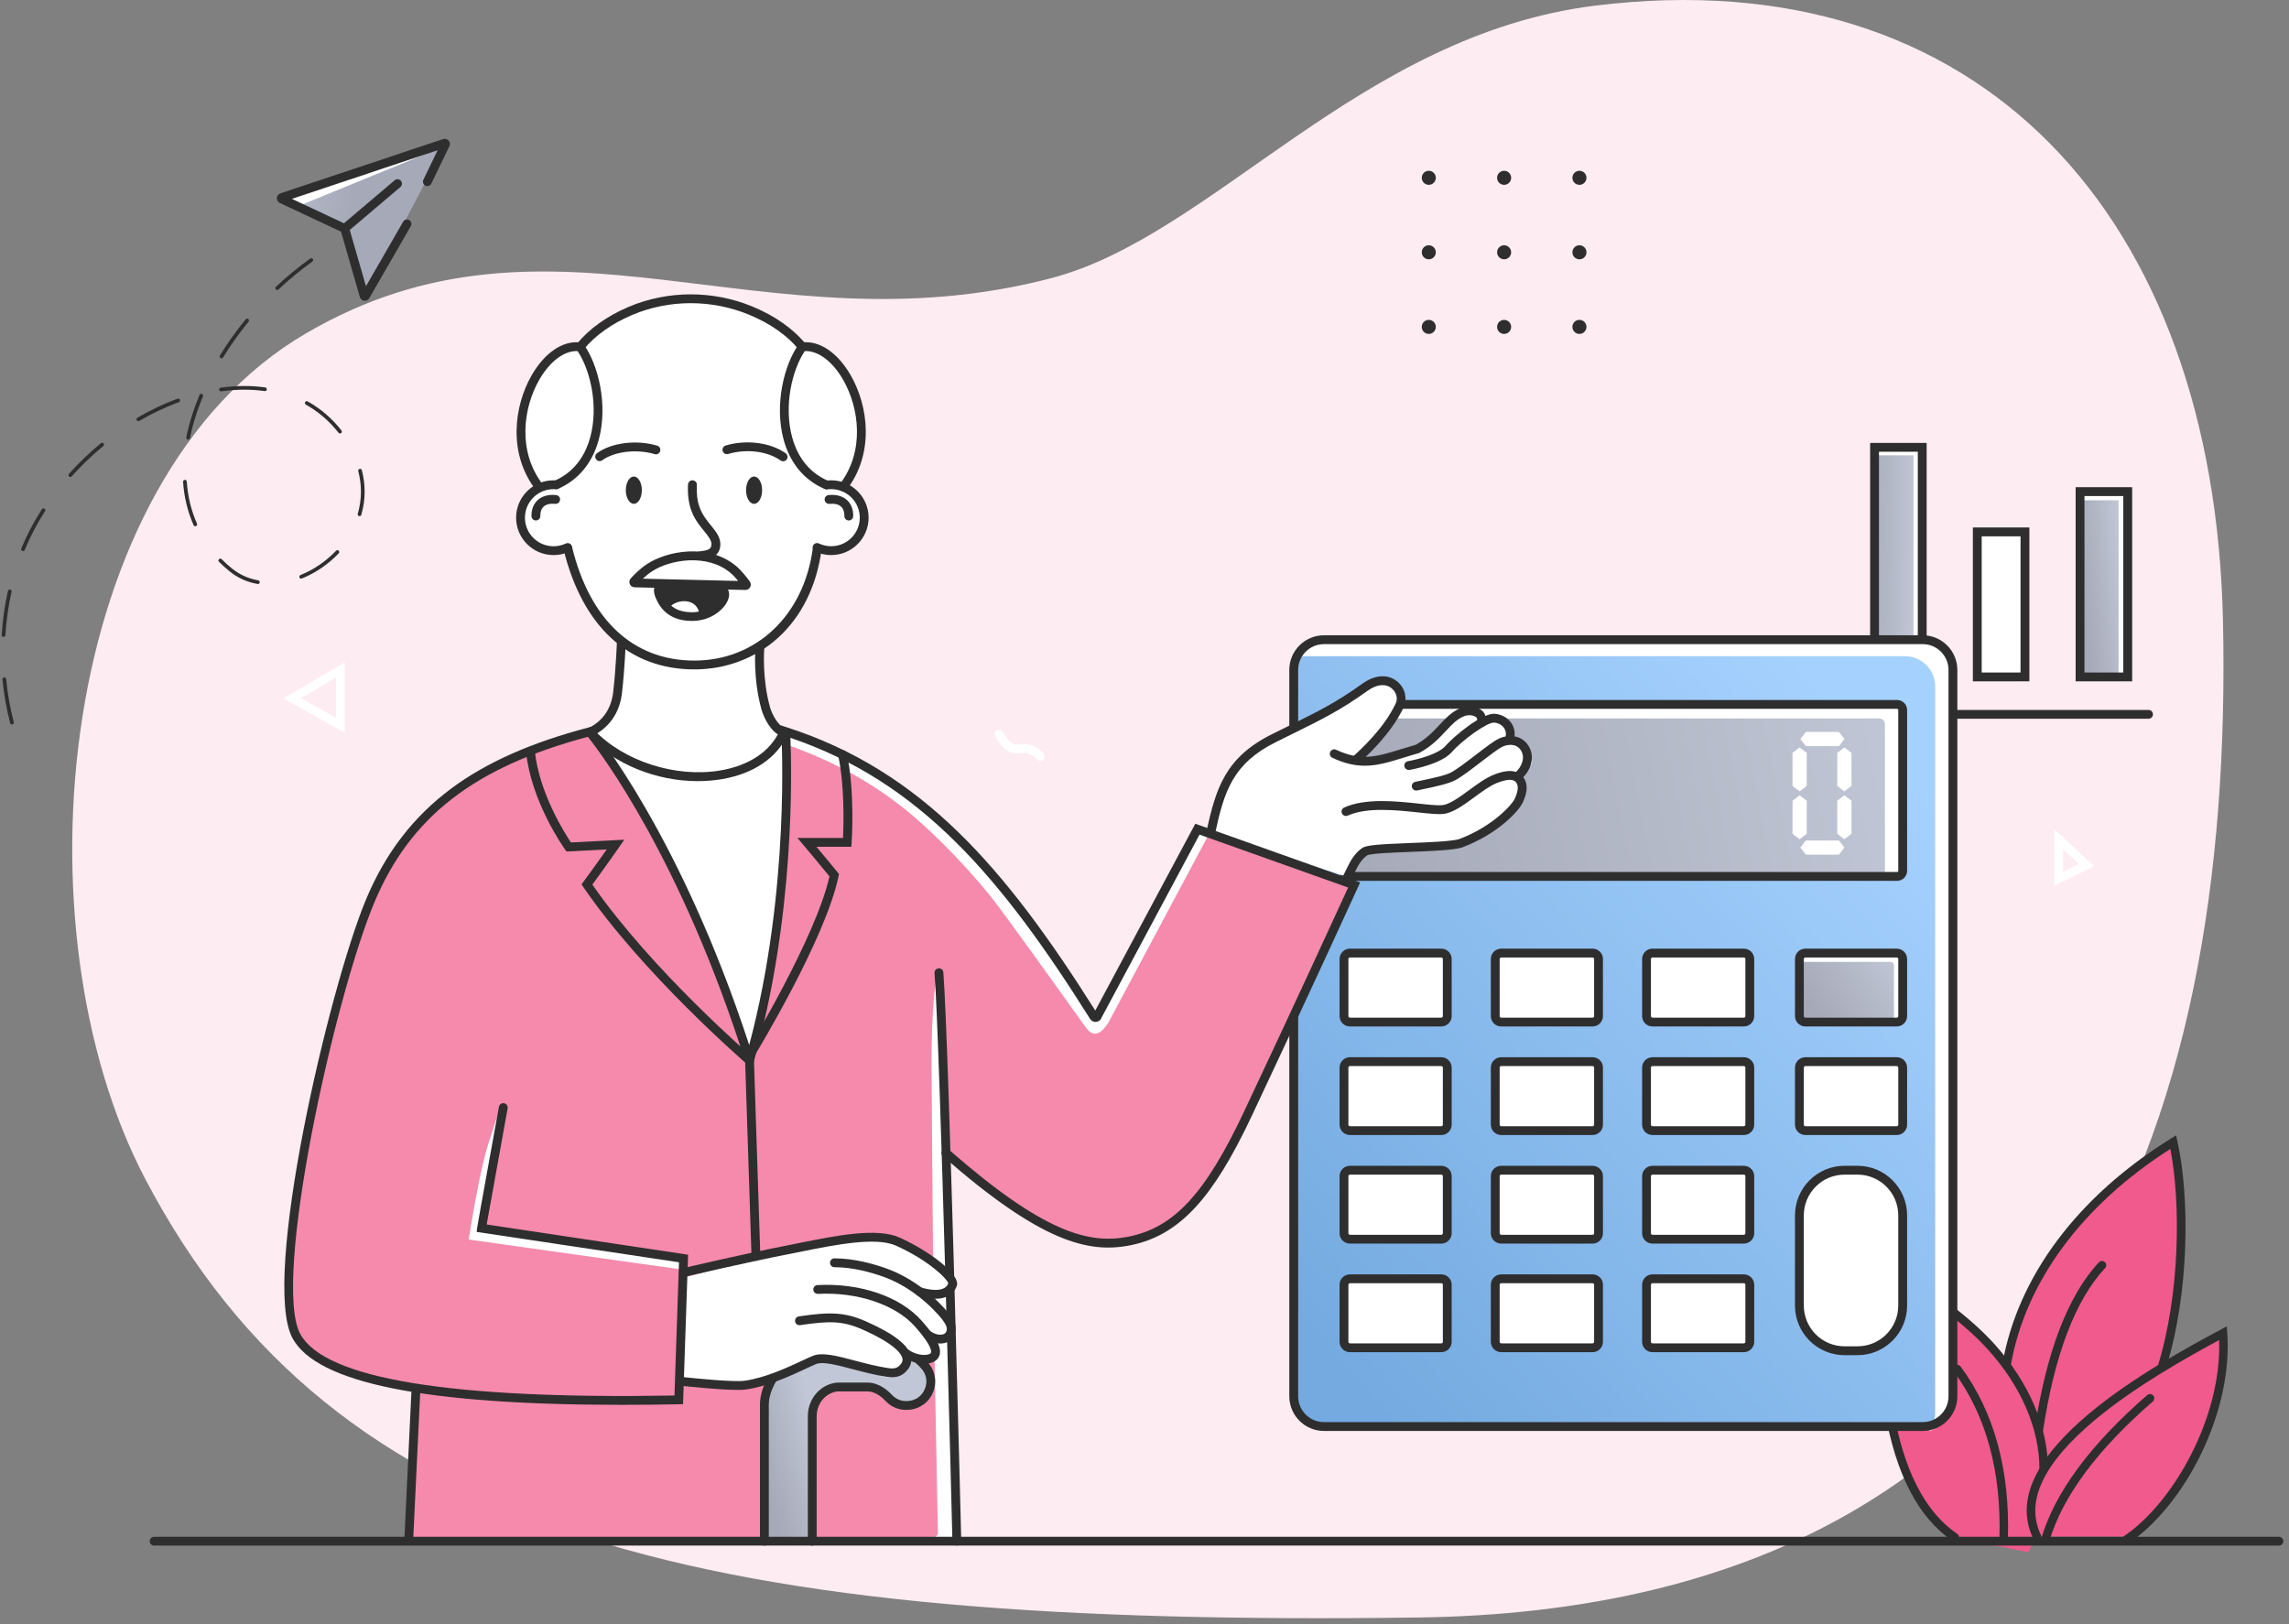 <svg width="310" height="220" viewBox="0 0 310 220" fill="none" xmlns="http://www.w3.org/2000/svg">
<rect x="0" y="0" width="310" height="220" fill="#808080" stroke="none"/>
<path d="M142.383 37.675C103.251 47.904 74.972 25.549 41.427 45.162C7.525 64.984 1.882 125.736 19.633 159.622C45.358 208.729 95.646 220.394 192.036 219.096C280.204 217.909 302.537 152.53 301.06 84.129C299.876 29.326 268.186 -5.671 216.077 0.759C184.109 4.704 164.261 31.954 142.385 37.672L142.383 37.675Z" fill="#FDECF2"/>
<path d="M260.329 60.592H253.871V91.691H260.329V60.592Z" fill="url(#paint0_linear_291_7217)"/>
<path d="M253.415 61.048V61.673H259.149V92.147H259.873V61.048H253.415Z" fill="white"/>
<path d="M274.243 72.046H267.785V91.689H274.243V72.046Z" fill="white"/>
<path d="M267.786 72.288L267.474 73.089H272.996V92.298H273.931V72.288H267.786Z" fill="white"/>
<path d="M288.161 66.591H281.703V91.691H288.161V66.591Z" fill="url(#paint1_linear_291_7217)"/>
<path d="M281.736 66.826L281.17 67.759H286.927V92.291H287.628V66.826H281.736Z" fill="white"/>
<path d="M260.927 92.289H253.273V59.994H260.927V92.289ZM254.469 91.093H259.729V61.189H254.469V91.093Z" fill="#2E2E2E"/>
<path d="M274.84 92.289H267.187V71.448H274.84V92.289ZM268.382 91.093H273.642V72.647H268.382V91.093Z" fill="#2E2E2E"/>
<path d="M288.759 92.289H281.105V65.993H288.759V92.289ZM282.301 91.093H287.561V67.191H282.301V91.093Z" fill="#2E2E2E"/>
<path d="M290.974 97.359H250.779C250.449 97.359 250.182 97.092 250.182 96.761C250.182 96.43 250.449 96.163 250.779 96.163H290.974C291.305 96.163 291.572 96.43 291.572 96.761C291.572 97.092 291.305 97.359 290.974 97.359Z" fill="#2E2E2E"/>
<path d="M275.059 201.683C266.438 189.758 272.889 168.016 294.322 154.704C297.204 167.578 295.415 201.669 275.059 201.683Z" fill="#F15A8C"/>
<path d="M294.185 156.527C294.069 155.818 294.324 155.521 294.185 154.903C272.752 168.215 265.92 189.584 274.541 201.509C274.771 201.509 274.999 201.503 275.228 201.493C268.056 189.573 274.399 169.417 294.185 156.525V156.527Z" fill="#F15A8C"/>
<path d="M274.704 210.251C280.183 199.552 274.743 188.081 269.725 182.495C265.7 178.011 259.494 173.938 255.27 171.681C254.334 181.828 254.642 201.395 264.749 208.239L274.704 210.251Z" fill="#F15A8C"/>
<path d="M292.754 185.865C292.697 185.865 292.64 185.856 292.583 185.838C292.279 185.744 292.11 185.42 292.206 185.119C295.248 175.398 295.36 162.926 293.929 155.628C281.929 163.291 274.262 173.698 272.308 185.012C272.254 185.324 271.959 185.534 271.644 185.479C271.332 185.425 271.122 185.128 271.177 184.815C273.226 172.959 281.338 162.09 294.02 154.214L294.707 153.787L294.883 154.576C296.558 162.061 296.553 175.072 293.304 185.461C293.226 185.708 293 185.865 292.756 185.865H292.754Z" fill="#2E2E2E"/>
<path d="M300.764 182.506C300.768 181.828 300.515 181.247 300.465 180.58C291.91 185.185 270.664 197.055 275.949 208.072C275.996 208.175 276.307 208.204 277.811 208.143C273.883 198.308 291.242 187.759 300.764 182.506Z" fill="#F15A8C"/>
<path d="M275.868 208.136C270.584 197.119 292.505 185.183 301.06 180.578C301.843 191.152 295.527 203.15 288.097 208.136H275.868Z" fill="#F15A8C"/>
<path d="M276.994 209.149C276.939 209.149 276.885 209.142 276.832 209.126C276.529 209.037 276.353 208.718 276.444 208.412C278.286 202.176 283.116 195.634 290.804 188.968C291.043 188.761 291.406 188.786 291.614 189.025C291.822 189.265 291.796 189.628 291.557 189.836C284.038 196.357 279.324 202.717 277.546 208.738C277.473 208.989 277.243 209.149 276.996 209.149H276.994Z" fill="#2E2E2E"/>
<path d="M287.94 209.149C287.755 209.149 287.573 209.06 287.463 208.894C287.287 208.631 287.356 208.273 287.621 208.097C294.288 203.625 300.908 192.026 300.538 181.516C296.502 183.695 289.218 187.725 283.646 192.396C276.695 198.224 274.251 203.435 276.389 207.89C276.526 208.175 276.405 208.519 276.12 208.656C275.835 208.793 275.49 208.672 275.353 208.387C269.779 196.765 292.308 184.64 300.789 180.076L301.57 179.656L301.636 180.539C302.012 185.623 300.755 191.442 298.099 196.925C295.575 202.132 291.99 206.552 288.262 209.053C288.164 209.119 288.052 209.151 287.942 209.151L287.94 209.149Z" fill="#2E2E2E"/>
<path d="M271.357 209.046C271.357 209.046 271.345 209.046 271.339 209.046C271.021 209.037 270.773 208.77 270.782 208.455C271.069 199.337 268.993 191.711 264.607 185.79C264.418 185.534 264.473 185.176 264.726 184.987C264.981 184.797 265.34 184.852 265.529 185.105C270.072 191.239 272.226 199.107 271.93 208.49C271.92 208.8 271.665 209.046 271.357 209.046Z" fill="#2E2E2E"/>
<path d="M264.747 208.814C264.635 208.814 264.523 208.782 264.425 208.716C259.845 205.615 256.776 199.755 255.302 191.298C253.874 183.109 254.403 174.814 254.698 171.629L254.777 170.766L255.54 171.175C259.996 173.557 266.173 177.68 270.153 182.111C274.801 187.289 277.356 193.281 277.352 198.986C277.352 199.303 277.094 199.559 276.777 199.559C276.46 199.559 276.202 199.301 276.202 198.983C276.209 193.564 273.756 187.843 269.297 182.878C265.641 178.805 260.055 174.988 255.765 172.605C255.277 178.821 254.403 200.54 265.069 207.762C265.331 207.94 265.399 208.296 265.221 208.56C265.11 208.725 264.929 208.814 264.745 208.814H264.747Z" fill="#2E2E2E"/>
<path d="M276.115 194.319C276.087 194.319 276.058 194.319 276.028 194.313C275.716 194.265 275.499 193.973 275.547 193.658C277.146 183.093 280.074 175.467 284.25 170.987C284.466 170.757 284.829 170.743 285.062 170.96C285.295 171.177 285.306 171.54 285.089 171.772C281.073 176.081 278.246 183.501 276.681 193.831C276.637 194.116 276.393 194.319 276.113 194.319H276.115Z" fill="#2E2E2E"/>
<path d="M178.879 193.227H259.967C262.228 193.227 264.061 191.394 264.061 189.133V90.744C264.061 88.483 262.228 86.65 259.967 86.65L178.879 86.65C176.618 86.65 174.785 88.483 174.785 90.744V189.133C174.785 191.394 176.618 193.227 178.879 193.227Z" fill="url(#paint2_linear_291_7217)"/>
<path d="M262.084 191.369V92.98C262.084 90.719 260.252 88.886 257.99 88.886H176.905C176.503 88.886 176.117 88.946 175.75 89.053C176.498 88.07 177.007 87.004 178.338 87.004L260.014 86.153C262.276 86.153 264.185 89.265 264.185 91.526V189.915C264.185 191.775 262.944 193.343 261.244 193.843C261.769 193.156 262.082 192.298 262.082 191.367L262.084 191.369Z" fill="white"/>
<path d="M195.197 129.097H182.824C182.378 129.097 182.017 129.459 182.017 129.905V137.631C182.017 138.078 182.378 138.439 182.824 138.439H195.197C195.643 138.439 196.004 138.078 196.004 137.631V129.905C196.004 129.459 195.643 129.097 195.197 129.097Z" fill="white"/>
<path d="M215.682 129.097H203.31C202.864 129.097 202.502 129.459 202.502 129.905V137.631C202.502 138.078 202.864 138.439 203.31 138.439H215.682C216.128 138.439 216.49 138.078 216.49 137.631V129.905C216.49 129.459 216.128 129.097 215.682 129.097Z" fill="white"/>
<path d="M236.169 129.097H223.797C223.351 129.097 222.989 129.459 222.989 129.905V137.631C222.989 138.078 223.351 138.439 223.797 138.439H236.169C236.615 138.439 236.977 138.078 236.977 137.631V129.905C236.977 129.459 236.615 129.097 236.169 129.097Z" fill="white"/>
<path d="M195.197 143.802H182.824C182.378 143.802 182.017 144.163 182.017 144.609V152.336C182.017 152.782 182.378 153.143 182.824 153.143H195.197C195.643 153.143 196.004 152.782 196.004 152.336V144.609C196.004 144.163 195.643 143.802 195.197 143.802Z" fill="white"/>
<path d="M215.682 143.802H203.31C202.864 143.802 202.502 144.163 202.502 144.609V152.336C202.502 152.782 202.864 153.143 203.31 153.143H215.682C216.128 153.143 216.49 152.782 216.49 152.336V144.609C216.49 144.163 216.128 143.802 215.682 143.802Z" fill="white"/>
<path d="M236.169 143.802H223.797C223.351 143.802 222.989 144.163 222.989 144.609V152.336C222.989 152.782 223.351 153.143 223.797 153.143H236.169C236.615 153.143 236.977 152.782 236.977 152.336V144.609C236.977 144.163 236.615 143.802 236.169 143.802Z" fill="white"/>
<path d="M256.872 143.802H244.5C244.054 143.802 243.692 144.163 243.692 144.609V152.336C243.692 152.782 244.054 153.143 244.5 153.143H256.872C257.318 153.143 257.68 152.782 257.68 152.336V144.609C257.68 144.163 257.318 143.802 256.872 143.802Z" fill="white"/>
<path d="M195.197 158.508H182.824C182.378 158.508 182.017 158.87 182.017 159.316V167.042C182.017 167.488 182.378 167.85 182.824 167.85H195.197C195.643 167.85 196.004 167.488 196.004 167.042V159.316C196.004 158.87 195.643 158.508 195.197 158.508Z" fill="white"/>
<path d="M215.682 158.508H203.31C202.864 158.508 202.502 158.87 202.502 159.316V167.042C202.502 167.488 202.864 167.85 203.31 167.85H215.682C216.128 167.85 216.49 167.488 216.49 167.042V159.316C216.49 158.87 216.128 158.508 215.682 158.508Z" fill="white"/>
<path d="M236.169 158.508H223.797C223.351 158.508 222.989 158.87 222.989 159.316V167.042C222.989 167.488 223.351 167.85 223.797 167.85H236.169C236.615 167.85 236.977 167.488 236.977 167.042V159.316C236.977 158.87 236.615 158.508 236.169 158.508Z" fill="white"/>
<path d="M249.808 158.508H251.567C254.942 158.508 257.682 161.249 257.682 164.623V176.847C257.682 180.222 254.942 182.963 251.567 182.963H249.808C246.433 182.963 243.692 180.222 243.692 176.847V164.623C243.692 161.249 246.433 158.508 249.808 158.508Z" fill="white"/>
<path d="M195.197 173.215H182.824C182.378 173.215 182.017 173.576 182.017 174.022V181.749C182.017 182.195 182.378 182.557 182.824 182.557H195.197C195.643 182.557 196.004 182.195 196.004 181.749V174.022C196.004 173.576 195.643 173.215 195.197 173.215Z" fill="white"/>
<path d="M215.682 173.215H203.31C202.864 173.215 202.502 173.576 202.502 174.022V181.749C202.502 182.195 202.864 182.557 203.31 182.557H215.682C216.128 182.557 216.49 182.195 216.49 181.749V174.022C216.49 173.576 216.128 173.215 215.682 173.215Z" fill="white"/>
<path d="M236.169 173.215H223.797C223.351 173.215 222.989 173.576 222.989 174.022V181.749C222.989 182.195 223.351 182.557 223.797 182.557H236.169C236.615 182.557 236.977 182.195 236.977 181.749V174.022C236.977 173.576 236.615 173.215 236.169 173.215Z" fill="white"/>
<path d="M260.391 193.827H179.305C176.717 193.827 174.611 191.72 174.611 189.133V90.744C174.611 88.156 176.717 86.05 179.305 86.05H260.391C262.978 86.05 265.084 88.156 265.084 90.744V189.133C265.084 191.72 262.978 193.827 260.391 193.827ZM179.305 87.25C177.377 87.25 175.809 88.818 175.809 90.746V189.135C175.809 191.063 177.377 192.631 179.305 192.631H260.391C262.319 192.631 263.887 191.063 263.887 189.135V90.746C263.887 88.818 262.319 87.25 260.391 87.25H179.305Z" fill="#2E2E2E"/>
<path d="M256.925 95.417H182.774C182.356 95.417 182.017 95.756 182.017 96.175V117.96C182.017 118.378 182.356 118.717 182.774 118.717H256.925C257.344 118.717 257.683 118.378 257.683 117.96V96.175C257.683 95.756 257.344 95.417 256.925 95.417Z" fill="url(#paint3_linear_291_7217)"/>
<path d="M256.721 95.417H182.572C182.152 95.417 181.814 95.757 181.814 96.175V97.318H254.519C254.939 97.318 255.276 97.658 255.276 98.076V118.715H256.721C257.141 118.715 257.478 118.375 257.478 117.957V96.175C257.478 95.755 257.138 95.417 256.721 95.417Z" fill="white"/>
<path d="M256.923 119.313H182.774C182.025 119.313 181.416 118.703 181.416 117.955V96.172C181.416 95.424 182.025 94.815 182.774 94.815H256.923C257.671 94.815 258.28 95.424 258.28 96.172V117.955C258.28 118.703 257.671 119.313 256.923 119.313ZM182.774 96.013C182.685 96.013 182.614 96.086 182.614 96.172V117.955C182.614 118.044 182.685 118.115 182.774 118.115H256.923C257.012 118.115 257.082 118.044 257.082 117.955V96.172C257.082 96.083 257.012 96.013 256.923 96.013H182.774Z" fill="#2E2E2E"/>
<path d="M195.196 139.037H182.824C182.048 139.037 181.418 138.407 181.418 137.631V129.903C181.418 129.127 182.048 128.497 182.824 128.497H195.196C195.972 128.497 196.601 129.127 196.601 129.903V137.631C196.601 138.407 195.972 139.037 195.196 139.037ZM182.824 129.695C182.71 129.695 182.614 129.789 182.614 129.905V137.634C182.614 137.748 182.707 137.844 182.824 137.844H195.196C195.31 137.844 195.406 137.75 195.406 137.634V129.905C195.406 129.791 195.312 129.695 195.196 129.695H182.824Z" fill="#2E2E2E"/>
<path d="M215.682 139.037H203.31C202.534 139.037 201.904 138.407 201.904 137.631V129.903C201.904 129.127 202.534 128.497 203.31 128.497H215.682C216.458 128.497 217.088 129.127 217.088 129.903V137.631C217.088 138.407 216.458 139.037 215.682 139.037ZM203.31 129.695C203.196 129.695 203.1 129.789 203.1 129.905V137.634C203.1 137.748 203.194 137.844 203.31 137.844H215.682C215.796 137.844 215.892 137.75 215.892 137.634V129.905C215.892 129.791 215.799 129.695 215.682 129.695H203.31Z" fill="#2E2E2E"/>
<path d="M236.168 139.037H223.796C223.02 139.037 222.391 138.407 222.391 137.631V129.903C222.391 129.127 223.02 128.497 223.796 128.497H236.168C236.944 128.497 237.574 129.127 237.574 129.903V137.631C237.574 138.407 236.944 139.037 236.168 139.037ZM223.796 129.695C223.682 129.695 223.586 129.789 223.586 129.905V137.634C223.586 137.748 223.68 137.844 223.796 137.844H236.168C236.283 137.844 236.378 137.75 236.378 137.634V129.905C236.378 129.791 236.285 129.695 236.168 129.695H223.796Z" fill="#2E2E2E"/>
<path d="M244.593 138.439H256.966C257.412 138.439 257.773 138.078 257.773 137.631V129.905C257.773 129.459 257.412 129.097 256.966 129.097H244.593C244.147 129.097 243.786 129.459 243.786 129.905V137.631C243.786 138.078 244.147 138.439 244.593 138.439Z" fill="url(#paint4_linear_291_7217)"/>
<path d="M256.493 138.829V130.743C256.493 130.494 256.292 130.293 256.043 130.293H243.311C243.311 130.293 243.297 130.293 243.29 130.293C243.368 129.93 243.981 129.093 244.367 129.093L257.406 129.225C257.431 129.225 257.602 129.823 257.602 129.848L257.26 138.193C257.26 138.631 257.52 138.533 257.084 138.542C257.095 138.487 256.491 138.884 256.491 138.825L256.493 138.829Z" fill="white"/>
<path d="M256.875 139.037H244.5C243.724 139.037 243.095 138.407 243.095 137.631V129.903C243.095 129.127 243.724 128.497 244.5 128.497H256.875C257.651 128.497 258.28 129.127 258.28 129.903V137.631C258.28 138.407 257.651 139.037 256.875 139.037ZM244.5 129.695C244.386 129.695 244.29 129.789 244.29 129.905V137.634C244.29 137.748 244.384 137.844 244.5 137.844H256.875C256.989 137.844 257.085 137.75 257.085 137.634V129.905C257.085 129.791 256.991 129.695 256.875 129.695H244.5Z" fill="#2E2E2E"/>
<path d="M195.196 153.744H182.824C182.048 153.744 181.418 153.114 181.418 152.338V144.609C181.418 143.833 182.048 143.204 182.824 143.204H195.196C195.972 143.204 196.601 143.833 196.601 144.609V152.338C196.601 153.114 195.972 153.744 195.196 153.744ZM182.824 144.402C182.71 144.402 182.614 144.495 182.614 144.612V152.34C182.614 152.454 182.707 152.55 182.824 152.55H195.196C195.31 152.55 195.406 152.457 195.406 152.34V144.612C195.406 144.497 195.312 144.402 195.196 144.402H182.824Z" fill="#2E2E2E"/>
<path d="M215.682 153.744H203.31C202.534 153.744 201.904 153.114 201.904 152.338V144.609C201.904 143.833 202.534 143.204 203.31 143.204H215.682C216.458 143.204 217.088 143.833 217.088 144.609V152.338C217.088 153.114 216.458 153.744 215.682 153.744ZM203.31 144.402C203.196 144.402 203.1 144.495 203.1 144.612V152.34C203.1 152.454 203.194 152.55 203.31 152.55H215.682C215.796 152.55 215.892 152.457 215.892 152.34V144.612C215.892 144.497 215.799 144.402 215.682 144.402H203.31Z" fill="#2E2E2E"/>
<path d="M236.168 153.744H223.796C223.02 153.744 222.391 153.114 222.391 152.338V144.609C222.391 143.833 223.02 143.204 223.796 143.204H236.168C236.944 143.204 237.574 143.833 237.574 144.609V152.338C237.574 153.114 236.944 153.744 236.168 153.744ZM223.796 144.402C223.682 144.402 223.586 144.495 223.586 144.612V152.34C223.586 152.454 223.68 152.55 223.796 152.55H236.168C236.283 152.55 236.378 152.457 236.378 152.34V144.612C236.378 144.497 236.285 144.402 236.168 144.402H223.796Z" fill="#2E2E2E"/>
<path d="M256.875 153.744H244.5C243.724 153.744 243.095 153.114 243.095 152.338V144.609C243.095 143.833 243.724 143.204 244.5 143.204H256.875C257.651 143.204 258.28 143.833 258.28 144.609V152.338C258.28 153.114 257.651 153.744 256.875 153.744ZM244.5 144.402C244.386 144.402 244.29 144.495 244.29 144.612V152.34C244.29 152.454 244.384 152.55 244.5 152.55H256.875C256.989 152.55 257.085 152.457 257.085 152.34V144.612C257.085 144.497 256.991 144.402 256.875 144.402H244.5Z" fill="#2E2E2E"/>
<path d="M195.196 168.45H182.824C182.048 168.45 181.418 167.82 181.418 167.045V159.316C181.418 158.54 182.048 157.91 182.824 157.91H195.196C195.972 157.91 196.601 158.54 196.601 159.316V167.045C196.601 167.82 195.972 168.45 195.196 168.45ZM182.824 159.108C182.71 159.108 182.614 159.202 182.614 159.318V167.047C182.614 167.161 182.707 167.257 182.824 167.257H195.196C195.31 167.257 195.406 167.163 195.406 167.047V159.318C195.406 159.204 195.312 159.108 195.196 159.108H182.824Z" fill="#2E2E2E"/>
<path d="M215.682 168.45H203.31C202.534 168.45 201.904 167.82 201.904 167.045V159.316C201.904 158.54 202.534 157.91 203.31 157.91H215.682C216.458 157.91 217.088 158.54 217.088 159.316V167.045C217.088 167.82 216.458 168.45 215.682 168.45ZM203.31 159.108C203.196 159.108 203.1 159.202 203.1 159.318V167.047C203.1 167.161 203.194 167.257 203.31 167.257H215.682C215.796 167.257 215.892 167.163 215.892 167.047V159.318C215.892 159.204 215.799 159.108 215.682 159.108H203.31Z" fill="#2E2E2E"/>
<path d="M236.168 168.45H223.796C223.02 168.45 222.391 167.82 222.391 167.045V159.316C222.391 158.54 223.02 157.91 223.796 157.91H236.168C236.944 157.91 237.574 158.54 237.574 159.316V167.045C237.574 167.82 236.944 168.45 236.168 168.45ZM223.796 159.108C223.682 159.108 223.586 159.202 223.586 159.318V167.047C223.586 167.161 223.68 167.257 223.796 167.257H236.168C236.283 167.257 236.378 167.163 236.378 167.047V159.318C236.378 159.204 236.285 159.108 236.168 159.108H223.796Z" fill="#2E2E2E"/>
<path d="M251.567 183.561H249.808C246.107 183.561 243.095 180.549 243.095 176.847V164.623C243.095 160.922 246.107 157.91 249.808 157.91H251.567C255.268 157.91 258.28 160.922 258.28 164.623V176.847C258.28 180.549 255.268 183.561 251.567 183.561ZM249.808 159.108C246.766 159.108 244.293 161.582 244.293 164.623V176.847C244.293 179.889 246.766 182.363 249.808 182.363H251.567C254.609 182.363 257.082 179.889 257.082 176.847V164.623C257.082 161.582 254.609 159.108 251.567 159.108H249.808Z" fill="#2E2E2E"/>
<path d="M195.196 183.157H182.824C182.048 183.157 181.418 182.527 181.418 181.751V174.022C181.418 173.246 182.048 172.617 182.824 172.617H195.196C195.972 172.617 196.601 173.246 196.601 174.022V181.751C196.601 182.527 195.972 183.157 195.196 183.157ZM182.824 173.815C182.71 173.815 182.614 173.908 182.614 174.025V181.753C182.614 181.867 182.707 181.963 182.824 181.963H195.196C195.31 181.963 195.406 181.87 195.406 181.753V174.025C195.406 173.911 195.312 173.815 195.196 173.815H182.824Z" fill="#2E2E2E"/>
<path d="M215.682 183.157H203.31C202.534 183.157 201.904 182.527 201.904 181.751V174.022C201.904 173.246 202.534 172.617 203.31 172.617H215.682C216.458 172.617 217.088 173.246 217.088 174.022V181.751C217.088 182.527 216.458 183.157 215.682 183.157ZM203.31 173.815C203.196 173.815 203.1 173.908 203.1 174.025V181.753C203.1 181.867 203.194 181.963 203.31 181.963H215.682C215.796 181.963 215.892 181.87 215.892 181.753V174.025C215.892 173.911 215.799 173.815 215.682 173.815H203.31Z" fill="#2E2E2E"/>
<path d="M236.168 183.157H223.796C223.02 183.157 222.391 182.527 222.391 181.751V174.022C222.391 173.246 223.02 172.617 223.796 172.617H236.168C236.944 172.617 237.574 173.246 237.574 174.022V181.751C237.574 182.527 236.944 183.157 236.168 183.157ZM223.796 173.815C223.682 173.815 223.586 173.908 223.586 174.025V181.753C223.586 181.867 223.68 181.963 223.796 181.963H236.168C236.283 181.963 236.378 181.87 236.378 181.753V174.025C236.378 173.911 236.285 173.815 236.168 173.815H223.796Z" fill="#2E2E2E"/>
<path d="M193.501 25.038C192.976 25.038 192.55 24.611 192.55 24.084C192.55 23.557 192.976 23.133 193.501 23.133C194.026 23.133 194.453 23.559 194.453 24.084C194.453 24.609 194.026 25.038 193.501 25.038Z" fill="#2E2E2E"/>
<path d="M203.704 25.038C203.179 25.038 202.752 24.611 202.752 24.084C202.752 23.557 203.179 23.133 203.704 23.133C204.228 23.133 204.655 23.559 204.655 24.084C204.655 24.609 204.228 25.038 203.704 25.038Z" fill="#2E2E2E"/>
<path d="M213.904 25.038C213.379 25.038 212.952 24.611 212.952 24.084C212.952 23.557 213.379 23.133 213.904 23.133C214.429 23.133 214.855 23.559 214.855 24.084C214.855 24.609 214.429 25.038 213.904 25.038Z" fill="#2E2E2E"/>
<path d="M193.501 35.126C192.976 35.126 192.55 34.699 192.55 34.175C192.55 33.65 192.976 33.223 193.501 33.223C194.026 33.223 194.453 33.65 194.453 34.175C194.453 34.699 194.026 35.126 193.501 35.126Z" fill="#2E2E2E"/>
<path d="M203.704 35.126C203.179 35.126 202.752 34.699 202.752 34.175C202.752 33.65 203.179 33.223 203.704 33.223C204.228 33.223 204.655 33.65 204.655 34.175C204.655 34.699 204.228 35.126 203.704 35.126Z" fill="#2E2E2E"/>
<path d="M213.904 35.126C213.379 35.126 212.952 34.699 212.952 34.175C212.952 33.65 213.379 33.223 213.904 33.223C214.429 33.223 214.855 33.65 214.855 34.175C214.855 34.699 214.429 35.126 213.904 35.126Z" fill="#2E2E2E"/>
<path d="M193.501 45.232C192.976 45.232 192.55 44.806 192.55 44.279C192.55 43.752 192.976 43.327 193.501 43.327C194.026 43.327 194.453 43.754 194.453 44.279C194.453 44.803 194.026 45.232 193.501 45.232Z" fill="#2E2E2E"/>
<path d="M203.704 45.232C203.179 45.232 202.752 44.806 202.752 44.279C202.752 43.752 203.179 43.327 203.704 43.327C204.228 43.327 204.655 43.754 204.655 44.279C204.655 44.803 204.228 45.232 203.704 45.232Z" fill="#2E2E2E"/>
<path d="M213.904 45.232C213.379 45.232 212.952 44.806 212.952 44.279C212.952 43.752 213.379 43.327 213.904 43.327C214.429 43.327 214.855 43.754 214.855 44.279C214.855 44.803 214.429 45.232 213.904 45.232Z" fill="#2E2E2E"/>
<path d="M46.696 30.991L49.313 40.071C49.34 40.155 49.455 40.164 49.496 40.087L60.323 19.543C60.362 19.466 60.289 19.379 60.207 19.404L38.162 26.761C38.07 26.788 38.068 26.916 38.157 26.948L46.636 30.927C46.666 30.939 46.687 30.962 46.698 30.991H46.696Z" fill="url(#paint5_linear_291_7217)"/>
<path d="M40.486 27.883L60.231 19.799L38.154 26.95L40.486 27.883Z" fill="white"/>
<path d="M49.406 40.739C49.386 40.739 49.367 40.739 49.347 40.737C49.064 40.714 48.827 40.523 48.742 40.253L46.184 31.379L37.915 27.498C37.655 27.386 37.486 27.128 37.49 26.843C37.497 26.544 37.693 26.282 37.981 26.192L60.014 18.838C60.295 18.751 60.585 18.838 60.767 19.053C60.948 19.267 60.982 19.568 60.854 19.819L58.417 24.869C58.273 25.166 57.915 25.291 57.618 25.147C57.322 25.004 57.196 24.645 57.34 24.349L59.271 20.349L39.535 26.936L46.878 30.382C47.063 30.462 47.206 30.619 47.268 30.811L49.564 38.772L54.6 30.031C54.764 29.745 55.131 29.647 55.417 29.811C55.702 29.976 55.802 30.343 55.636 30.628L50.018 40.379C49.895 40.602 49.662 40.739 49.408 40.739H49.406ZM38.364 27.324L38.346 27.331C38.346 27.331 38.357 27.327 38.364 27.324ZM59.782 19.283C59.782 19.283 59.775 19.297 59.773 19.304L59.782 19.283Z" fill="#2E2E2E"/>
<path d="M46.682 31.543C46.513 31.543 46.344 31.473 46.225 31.331C46.011 31.078 46.043 30.701 46.294 30.487L53.447 24.422C53.701 24.207 54.077 24.239 54.292 24.49C54.506 24.744 54.474 25.12 54.223 25.334L47.07 31.4C46.958 31.495 46.819 31.541 46.684 31.541L46.682 31.543Z" fill="#2E2E2E"/>
<path d="M1.622 98.135C1.51 98.135 1.41 98.059 1.38 97.948C0.878 96.033 0.524 94.039 0.333 92.022C0.319 91.885 0.422 91.762 0.559 91.748C0.693 91.737 0.819 91.837 0.832 91.974C1.022 93.963 1.369 95.93 1.866 97.82C1.9 97.954 1.821 98.091 1.688 98.126C1.668 98.13 1.645 98.135 1.624 98.135H1.622ZM0.481 86.269C0.481 86.269 0.47 86.269 0.465 86.269C0.326 86.26 0.221 86.141 0.23 86.004C0.353 83.99 0.638 81.984 1.074 80.046C1.104 79.912 1.239 79.825 1.373 79.857C1.508 79.887 1.592 80.021 1.563 80.156C1.131 82.068 0.853 84.047 0.73 86.036C0.721 86.169 0.611 86.271 0.479 86.271L0.481 86.269ZM34.928 79.106C34.914 79.106 34.898 79.106 34.885 79.102C33.454 78.851 32.174 78.269 31.076 77.374C30.576 76.968 30.099 76.537 29.659 76.097C29.561 75.999 29.561 75.841 29.659 75.743C29.757 75.645 29.917 75.645 30.015 75.743C30.444 76.172 30.907 76.59 31.393 76.987C32.425 77.826 33.627 78.372 34.974 78.609C35.11 78.634 35.202 78.764 35.177 78.899C35.156 79.02 35.049 79.106 34.93 79.106H34.928ZM40.79 78.374C40.69 78.374 40.596 78.315 40.557 78.216C40.505 78.089 40.569 77.943 40.696 77.89C42.49 77.167 44.156 76.028 45.513 74.6C45.609 74.499 45.767 74.495 45.867 74.591C45.968 74.686 45.972 74.844 45.876 74.944C44.468 76.425 42.743 77.605 40.883 78.356C40.854 78.367 40.822 78.374 40.79 78.374ZM3.117 74.65C3.085 74.65 3.053 74.643 3.021 74.632C2.893 74.579 2.831 74.431 2.884 74.303C3.644 72.462 4.566 70.698 5.617 69.064L5.679 68.968C5.754 68.852 5.91 68.82 6.026 68.895C6.142 68.97 6.174 69.126 6.099 69.242L6.04 69.335C5.001 70.944 4.098 72.681 3.347 74.495C3.308 74.591 3.215 74.65 3.114 74.65H3.117ZM26.448 71.282C26.353 71.282 26.261 71.227 26.22 71.134C25.419 69.333 24.938 67.359 24.794 65.265C24.785 65.126 24.89 65.007 25.027 64.998C25.166 64.986 25.285 65.094 25.294 65.231C25.433 67.266 25.899 69.183 26.677 70.928C26.734 71.054 26.677 71.202 26.549 71.259C26.515 71.275 26.48 71.282 26.446 71.282H26.448ZM48.694 69.91C48.672 69.91 48.646 69.908 48.624 69.901C48.491 69.863 48.414 69.723 48.452 69.591C48.738 68.61 48.884 67.601 48.884 66.593C48.884 65.671 48.761 64.735 48.521 63.816C48.487 63.681 48.566 63.544 48.699 63.51C48.831 63.476 48.97 63.556 49.005 63.69C49.256 64.651 49.383 65.627 49.383 66.593C49.383 67.649 49.231 68.703 48.932 69.733C48.9 69.842 48.799 69.913 48.69 69.913L48.694 69.91ZM9.522 64.608C9.462 64.608 9.403 64.587 9.355 64.544C9.252 64.452 9.243 64.293 9.335 64.19C10.672 62.695 12.132 61.294 13.677 60.023C13.784 59.934 13.942 59.95 14.031 60.057C14.12 60.165 14.104 60.322 13.996 60.411C12.472 61.664 11.03 63.047 9.711 64.523C9.661 64.578 9.592 64.608 9.524 64.608H9.522ZM25.477 59.546C25.46 59.546 25.442 59.546 25.426 59.542C25.289 59.514 25.203 59.382 25.23 59.245C25.609 57.37 26.213 55.434 27.024 53.495C27.076 53.367 27.224 53.308 27.352 53.36C27.48 53.413 27.539 53.561 27.487 53.689C26.688 55.599 26.095 57.502 25.721 59.346C25.695 59.464 25.593 59.546 25.474 59.546H25.477ZM46.047 58.716C45.972 58.716 45.899 58.681 45.849 58.62C44.617 57.043 43.127 55.763 41.42 54.809C41.299 54.743 41.255 54.59 41.322 54.467C41.39 54.346 41.543 54.303 41.664 54.369C43.43 55.355 44.973 56.678 46.246 58.307C46.33 58.417 46.312 58.574 46.203 58.659C46.157 58.695 46.102 58.711 46.047 58.711V58.716ZM18.738 57.045C18.651 57.045 18.567 57 18.521 56.922C18.451 56.804 18.492 56.648 18.61 56.58C20.383 55.544 22.213 54.677 24.05 54.002C24.18 53.953 24.324 54.02 24.372 54.15C24.42 54.28 24.354 54.424 24.224 54.471C22.414 55.136 20.612 55.991 18.864 57.014C18.825 57.036 18.779 57.048 18.738 57.048V57.045ZM29.926 53.011C29.803 53.011 29.696 52.92 29.677 52.794C29.659 52.657 29.755 52.53 29.892 52.511C31.984 52.219 34.031 52.21 35.925 52.48C36.062 52.5 36.158 52.626 36.137 52.762C36.117 52.899 35.991 52.993 35.854 52.975C34.006 52.71 32.007 52.721 29.96 53.007C29.949 53.007 29.938 53.009 29.926 53.009V53.011ZM29.997 48.53C29.951 48.53 29.905 48.518 29.867 48.493C29.748 48.42 29.712 48.265 29.785 48.148C30.816 46.469 31.991 44.822 33.276 43.249C33.362 43.142 33.522 43.126 33.63 43.213C33.737 43.3 33.753 43.459 33.666 43.567C32.395 45.12 31.234 46.75 30.214 48.411C30.166 48.489 30.084 48.53 29.999 48.53H29.997ZM37.545 39.279C37.479 39.279 37.413 39.252 37.363 39.201C37.267 39.101 37.271 38.941 37.372 38.848C38.853 37.449 40.416 36.162 42.013 35.023C42.127 34.943 42.282 34.968 42.362 35.083C42.442 35.194 42.417 35.352 42.303 35.432C40.724 36.557 39.179 37.83 37.714 39.213C37.666 39.258 37.605 39.281 37.543 39.281L37.545 39.279Z" fill="#2E2E2E"/>
<path d="M46.691 99.267L38.385 94.612L46.691 89.706V99.264V99.267ZM40.785 94.587L45.495 97.224V91.805L40.785 94.587Z" fill="white"/>
<path d="M79.921 99.358C79.972 99.44 72.081 101.973 72.081 101.973C72.081 101.973 68.923 102.865 66.18 104.22C63.437 105.576 58.397 110.083 57.228 111.351C56.06 112.62 52.389 117.159 50.12 121.998C47.85 126.838 45.755 135.525 45.755 135.525L41.7 153.068C41.7 153.068 39.181 170.383 39.145 172.423C39.111 174.463 39.268 179.273 40.407 181.34C41.543 183.408 45.034 184.973 46.606 185.518C48.179 186.064 56.569 187.944 56.569 187.944L55.837 208.476L93.341 208.681L128.735 208.606L129.451 207.821L128.844 176.14L128.374 159.943L128.618 156.865C128.618 156.865 138.191 164.181 140.632 165.411C143.074 166.641 148.22 169.491 152.478 168.103C156.735 166.716 158.433 166.184 158.819 165.429C159.204 164.674 162.874 161.694 164.359 159.291C165.845 156.888 169.913 148.854 169.913 148.854L183.392 119.794L162.166 112.234L148.489 137.164L147.825 137.123C147.825 137.123 139.238 123.79 136.979 121.59C134.72 119.393 127.567 111.235 125.33 109.464C123.094 107.693 113.545 101.818 112.18 101.229C110.815 100.64 106.585 99.132 106.585 99.132C106.585 99.132 106.567 112.889 106.334 115.454C106.101 118.019 103.815 133.809 103.815 133.809L101.654 141.987L101.248 141.814L94.936 124.931C94.936 124.931 89.555 114.425 88.707 112.88C87.858 111.338 82.801 103.216 82.76 103.027C82.719 102.835 79.828 99.21 79.915 99.353L79.921 99.358Z" fill="#F58AAD"/>
<path d="M122.812 109.809C125.028 111.605 129.788 115.967 134.306 121.595C135.912 123.596 143.865 134.708 146.938 139.01C147.454 139.731 148.469 141.098 150.112 138.512L163.73 112.981L162.172 112.239L148.369 138.245L146.655 135.637C144.346 132.098 138.568 123.34 136.777 121.595C134.518 119.397 127.364 111.239 125.128 109.469C122.892 107.698 113.342 101.822 111.978 101.234C110.613 100.645 106.383 99.136 106.383 99.136C106.383 99.136 106.383 100.248 106.383 100.814C113.075 103.127 118.394 106.231 122.812 109.811V109.809Z" fill="white"/>
<path d="M128.416 159.948C128.416 159.948 127.8 146.093 127.786 145.762C127.695 143.247 126.764 132.689 126.764 132.689C126.764 132.689 126.139 136.618 126.164 143.977C126.184 150.147 126.417 176.142 126.417 176.142L127.024 207.823L126.308 208.608L92.698 208.679L93.383 208.684L128.777 208.608L129.493 207.823L128.886 176.142L128.416 159.946V159.948Z" fill="white"/>
<path d="M82.246 101.592C82.246 101.592 88.638 104.652 91.906 105.028C95.175 105.402 98.438 105.428 100.661 104.127C102.883 102.826 104.686 101.592 104.686 101.592L105.927 100.022L106.338 100.697C106.338 100.697 106.167 111.093 106.144 116.835C106.121 122.576 103.57 135.238 103.57 135.238L101.508 142.599C101.508 142.599 97.927 132.737 97.026 130.485C96.125 128.232 92.67 120.924 91.62 118.569C90.568 116.216 85.363 106.854 84.811 106.304C84.261 105.754 82.244 102.206 82.244 102.206V101.592H82.246Z" fill="white"/>
<path d="M84.328 87.243C84.328 87.243 85.095 97.195 79.922 99.433C80.344 100.387 88.052 107.267 97.134 105.202C105.063 103.399 104.707 100.478 105.666 99.091C103.518 98.164 102.866 94.639 102.788 92.585C102.749 91.552 102.868 87.294 102.868 87.294C102.868 87.294 107.824 83.675 108.967 79.834C109.588 77.749 110.663 74.985 110.663 74.985C110.663 74.985 114.75 74.472 115.872 72.929C116.993 71.387 117.524 69.993 116.657 68.299C115.788 66.606 114.95 66.278 114.398 66.15C113.846 66.022 112.212 65.954 112.212 65.954C112.212 65.954 102.256 61.648 108.659 46.985C106.136 45.107 102.736 40.306 92.488 40.723C85.213 41.02 80.994 43.478 78.765 46.741C84.757 57.493 76.127 65.274 76.127 65.274C76.127 65.274 70.87 65.721 70.516 70.365C70.363 72.373 71.196 73.409 72.973 74.287C74.749 75.168 76.873 74.114 76.873 74.114C76.873 74.114 77.987 79.369 79.123 81.046C80.257 82.723 81.551 85.062 81.857 85.363C82.162 85.662 84.33 87.243 84.33 87.243H84.328Z" fill="white"/>
<path d="M73.012 65.954C67.154 58.344 72.973 46.259 78.556 46.985C81.753 51.412 82.81 62.401 75.35 65.657L73.009 65.954H73.012Z" fill="white"/>
<path d="M114.204 65.954C120.062 58.344 114.243 46.259 108.659 46.985C105.462 51.412 104.406 62.401 111.865 65.657L114.206 65.954H114.204Z" fill="white"/>
<path d="M100.959 79.314C101.059 79.316 101.121 79.204 101.061 79.122C100.762 78.707 100.023 77.728 99.291 77.117C95.777 74.189 90.405 75.266 87.931 76.916C86.991 77.543 86.2 78.374 85.862 78.748C85.793 78.826 85.846 78.949 85.951 78.951L100.956 79.314H100.959Z" fill="white"/>
<path d="M103.521 208.757V190.258C103.521 186.479 108.018 181.388 113.568 181.388H117.488C120.593 181.388 123.37 182.938 125.214 184.966C127.044 186.979 125.705 190.217 122.987 190.365L122.898 190.37C121.94 190.422 121.004 190.05 120.354 189.343C119.681 188.61 118.62 187.871 117.488 187.871H113.568C113.132 187.871 112.707 187.98 112.31 188.156C110.882 188.793 110.003 190.253 110.003 191.816V208.757H103.521Z" fill="url(#paint6_linear_291_7217)"/>
<path d="M103.521 209.357C103.19 209.357 102.923 209.09 102.923 208.759V190.26C102.923 185.997 107.836 180.79 113.57 180.79H117.49C120.502 180.79 123.478 182.166 125.659 184.564C126.659 185.664 126.93 187.205 126.364 188.585C125.796 189.97 124.516 190.883 123.021 190.965L122.932 190.97C121.785 191.036 120.685 190.589 119.914 189.749C119.637 189.45 118.649 188.471 117.488 188.471H113.568C113.244 188.471 112.904 188.551 112.552 188.706C111.366 189.233 110.601 190.456 110.601 191.821V208.761C110.601 209.092 110.334 209.359 110.003 209.359C109.673 209.359 109.406 209.092 109.406 208.761V191.821C109.406 189.984 110.451 188.334 112.069 187.613C112.573 187.389 113.077 187.275 113.57 187.275H117.49C119.094 187.275 120.338 188.441 120.797 188.941C121.324 189.514 122.077 189.82 122.866 189.776L122.955 189.772C123.998 189.715 124.858 189.101 125.255 188.133C125.65 187.17 125.47 186.139 124.772 185.372C122.818 183.223 120.165 181.991 117.488 181.991H113.568C108.176 181.991 104.119 187.008 104.119 190.262V208.761C104.119 209.092 103.852 209.359 103.521 209.359V209.357Z" fill="#2E2E2E"/>
<path d="M182.487 118.792C182.487 118.792 184.023 115.438 185.084 115.253C186.145 115.068 193.381 114.797 195.327 114.576C197.276 114.352 198.481 113.987 199.076 113.704C199.672 113.421 203.681 110.95 204.541 109.934C205.404 108.919 206.164 107.7 206.157 107.128C206.15 106.555 205.415 105.263 205.415 105.263C205.415 105.263 207.359 104.056 207.462 103.285C207.565 102.514 206.707 100.471 206.157 100.296C205.607 100.12 204.541 99.579 204.541 99.579C204.541 99.579 203.781 98.009 202.752 97.494C201.723 96.978 200.822 97.158 200.822 97.158C200.822 97.158 200.438 96.159 199.099 96.284C197.759 96.41 195.546 97.715 194.8 98.831C194.054 99.947 191.799 101.494 191.799 101.494C191.799 101.494 187.078 102.794 186.049 102.872C185.02 102.95 184.201 102.413 184.201 102.413C184.201 102.413 187.927 99.191 188.623 97.621C189.319 96.052 191.418 94.532 189.775 93.658C188.135 92.782 188.554 92.029 186.838 92.239C185.123 92.448 179.532 96.481 178.425 97.046C177.319 97.615 169.786 100.567 168.673 102.151C167.557 103.734 165.914 105.936 165.33 107.776C164.746 109.615 164.417 112.997 164.417 112.997L182.492 118.792H182.487Z" fill="white"/>
<path d="M184.835 103.719C183.504 103.719 182.103 103.424 180.444 102.646C180.145 102.507 180.015 102.151 180.154 101.85C180.294 101.551 180.65 101.421 180.951 101.56C184.346 103.148 186.484 102.486 189.722 101.487C190.354 101.293 191.007 101.09 191.721 100.889C193.168 100.086 194.124 99.07 194.966 98.171C195.851 97.229 196.684 96.339 197.894 95.88C198.747 95.556 199.975 95.57 200.794 96.332C201.157 96.67 201.337 97.318 201.243 97.941C201.193 98.267 200.887 98.493 200.561 98.443C200.235 98.393 200.009 98.087 200.059 97.761C200.105 97.466 200.011 97.247 199.972 97.201C199.557 96.816 198.825 96.807 198.318 96.999C197.369 97.359 196.659 98.114 195.84 98.99C194.923 99.967 193.884 101.074 192.237 101.973L192.178 102.005L192.111 102.023C191.386 102.226 190.719 102.434 190.076 102.632C188.171 103.221 186.562 103.719 184.837 103.719H184.835Z" fill="#2E2E2E"/>
<path d="M163.965 113.448C163.924 113.448 163.88 113.444 163.839 113.435C163.515 113.366 163.31 113.047 163.378 112.725C164.659 106.731 165.973 102.566 172.307 99.426C172.971 99.095 173.592 98.792 174.174 98.504C178.646 96.3 180.892 95.191 184.54 92.583C186.231 91.374 187.993 91.28 189.255 92.332C190.286 93.192 190.651 94.634 190.119 95.766C188.417 99.394 185.159 102.347 184.088 103.317C183.844 103.538 183.466 103.52 183.244 103.276C183.023 103.032 183.041 102.653 183.285 102.429C184.312 101.498 187.436 98.666 189.036 95.255C189.339 94.609 189.109 93.765 188.488 93.249C187.657 92.558 186.473 92.67 185.234 93.555C181.505 96.22 179.233 97.341 174.701 99.575C174.119 99.862 173.501 100.166 172.837 100.496C166.97 103.406 165.79 107.15 164.547 112.974C164.487 113.254 164.239 113.448 163.963 113.448H163.965Z" fill="#2E2E2E"/>
<path d="M182.358 119.618C182.258 119.618 182.155 119.593 182.062 119.539C181.774 119.374 181.674 119.009 181.838 118.722C182.014 118.411 182.171 118.092 182.338 117.752C182.84 116.725 183.358 115.662 184.467 114.877C185.051 114.461 186.785 114.357 190.899 114.194C193.471 114.094 196.385 113.98 197.585 113.672C202.162 111.947 204.764 109.01 205.145 108.191C205.877 106.619 205.428 106.096 205.282 105.923C204.907 105.487 204.038 105.537 202.696 106.071C201.781 106.436 200.716 107.219 199.687 107.974C198.199 109.065 196.795 110.096 195.493 110.247C194.749 110.334 193.589 110.208 192.122 110.051C189.165 109.733 185.117 109.3 182.534 110.473C182.233 110.61 181.879 110.475 181.742 110.174C181.605 109.873 181.74 109.519 182.041 109.382C184.921 108.077 189.158 108.529 192.25 108.862C193.589 109.006 194.746 109.129 195.358 109.058C196.344 108.944 197.685 107.96 198.981 107.011C200.072 106.21 201.199 105.384 202.256 104.962C202.952 104.684 205.069 103.839 206.192 105.145C206.931 106.007 206.945 107.169 206.233 108.698C205.701 109.841 202.883 112.965 197.98 114.804L197.923 114.822C196.613 115.171 193.733 115.283 190.949 115.392C188.704 115.479 185.63 115.6 185.149 115.863C184.3 116.463 183.871 117.346 183.415 118.277C183.248 118.619 183.077 118.97 182.881 119.315C182.771 119.509 182.568 119.616 182.36 119.616L182.358 119.618Z" fill="#2E2E2E"/>
<path d="M191.795 107.084C191.518 107.084 191.27 106.893 191.21 106.612C191.142 106.288 191.347 105.971 191.671 105.902L192.351 105.758C194.029 105.405 195.763 105.037 196.507 104.636C197.328 104.193 198.613 103.207 199.856 102.254C201.159 101.254 202.284 100.389 202.964 100.065C204.238 99.46 206.04 99.497 206.992 101.001C207.987 102.573 207.256 104.385 206.159 105.405C205.917 105.628 205.538 105.615 205.312 105.373C205.086 105.131 205.102 104.752 205.344 104.526C205.967 103.949 206.649 102.703 205.979 101.64C205.333 100.617 204.101 100.848 203.475 101.145C202.907 101.414 201.725 102.322 200.582 103.2C199.302 104.184 197.978 105.199 197.072 105.688C196.178 106.169 194.439 106.537 192.598 106.927L191.92 107.071C191.877 107.08 191.836 107.084 191.795 107.084Z" fill="#2E2E2E"/>
<path d="M190.786 104.291C190.501 104.291 190.248 104.086 190.198 103.796C190.14 103.47 190.36 103.159 190.684 103.105C191.754 102.918 194.741 102.192 195.711 101.085C196.893 99.737 200.728 96.519 202.476 96.688C203.407 96.775 204.215 97.238 204.694 97.961C205.144 98.639 205.255 99.481 205.004 100.273C204.904 100.588 204.569 100.761 204.254 100.661C203.939 100.56 203.765 100.223 203.866 99.908C204.01 99.458 203.95 99 203.699 98.621C203.421 98.201 202.937 97.932 202.369 97.879C201.422 97.793 198.029 100.259 196.612 101.875C195.188 103.497 191.325 104.209 190.889 104.287C190.855 104.294 190.82 104.296 190.786 104.296V104.291Z" fill="#2E2E2E"/>
<path d="M105.927 99.696C105.857 99.696 105.786 99.684 105.715 99.657C104.415 99.164 103.44 97.22 103.13 96.111C101.962 91.924 102.297 87.894 102.311 87.725C102.34 87.396 102.63 87.152 102.959 87.182C103.287 87.212 103.532 87.501 103.504 87.83C103.5 87.869 103.176 91.821 104.282 95.789C104.583 96.871 105.421 98.265 106.14 98.536C106.448 98.653 106.603 99 106.487 99.308C106.395 99.547 106.169 99.693 105.927 99.693V99.696Z" fill="#2E2E2E"/>
<path d="M94.042 90.673C85.193 90.673 78.902 84.907 76.325 74.436C76.246 74.114 76.442 73.79 76.764 73.712C77.085 73.632 77.409 73.829 77.487 74.15C79.917 84.033 85.797 89.478 94.042 89.478C102.286 89.478 108.865 83.488 110.088 74.216C110.131 73.888 110.432 73.66 110.759 73.701C111.087 73.744 111.318 74.045 111.274 74.372C110.619 79.348 108.561 83.519 105.323 86.436C102.288 89.169 98.284 90.673 94.044 90.673H94.042Z" fill="#2E2E2E"/>
<path d="M74.961 75.186C72.168 75.186 69.897 72.916 69.897 70.123C69.897 67.33 72.168 65.059 74.961 65.059C75.096 65.059 75.23 65.064 75.362 65.075C75.691 65.103 75.938 65.39 75.912 65.719C75.885 66.047 75.597 66.294 75.269 66.269C75.168 66.26 75.066 66.257 74.961 66.257C72.83 66.257 71.093 67.992 71.093 70.125C71.093 72.259 72.827 73.993 74.961 73.993C75.543 73.993 76.1 73.867 76.62 73.621C76.919 73.479 77.275 73.605 77.418 73.904C77.56 74.203 77.434 74.559 77.135 74.702C76.453 75.026 75.723 75.191 74.963 75.191L74.961 75.186Z" fill="#2E2E2E"/>
<path d="M72.576 70.499C72.249 70.499 71.98 70.237 71.978 69.908C71.966 69.005 72.258 68.256 72.818 67.74C73.233 67.359 74.002 66.93 75.309 67.056C75.638 67.088 75.88 67.38 75.848 67.709C75.816 68.037 75.524 68.279 75.195 68.247C74.508 68.181 73.968 68.311 73.628 68.621C73.244 68.973 73.171 69.507 73.176 69.894C73.18 70.225 72.916 70.497 72.585 70.499H72.578H72.576Z" fill="#2E2E2E"/>
<path d="M112.568 75.186C111.808 75.186 111.076 75.022 110.396 74.698C110.097 74.556 109.971 74.198 110.113 73.899C110.254 73.6 110.613 73.475 110.911 73.616C111.432 73.863 111.991 73.988 112.57 73.988C114.702 73.988 116.438 72.254 116.438 70.121C116.438 67.987 114.704 66.253 112.57 66.253C112.395 66.253 112.217 66.264 112.043 66.289C111.717 66.335 111.413 66.104 111.37 65.778C111.324 65.45 111.555 65.148 111.881 65.105C112.107 65.073 112.34 65.059 112.57 65.059C115.363 65.059 117.634 67.33 117.634 70.123C117.634 72.916 115.363 75.186 112.57 75.186H112.568Z" fill="#2E2E2E"/>
<path d="M114.952 70.499H114.946C114.615 70.495 114.35 70.225 114.355 69.894C114.359 69.509 114.284 68.973 113.903 68.621C113.565 68.311 113.022 68.181 112.335 68.247C112.004 68.281 111.714 68.037 111.683 67.709C111.651 67.38 111.892 67.088 112.221 67.056C113.529 66.93 114.298 67.359 114.713 67.74C115.272 68.254 115.564 69.005 115.553 69.908C115.548 70.237 115.281 70.499 114.955 70.499H114.952Z" fill="#2E2E2E"/>
<path d="M86.926 66.397C86.926 67.419 86.44 68.247 85.84 68.247C85.24 68.247 84.754 67.419 84.754 66.397C84.754 65.374 85.24 64.546 85.84 64.546C86.44 64.546 86.926 65.374 86.926 66.397Z" fill="#2E2E2E"/>
<path d="M101.04 66.397C101.04 67.419 101.526 68.247 102.126 68.247C102.726 68.247 103.212 67.419 103.212 66.397C103.212 65.374 102.726 64.546 102.126 64.546C101.526 64.546 101.04 65.374 101.04 66.397Z" fill="#2E2E2E"/>
<path d="M94.692 75.905C94.4 75.905 94.144 75.691 94.101 75.394C94.053 75.067 94.279 74.764 94.605 74.716L94.817 74.686C95.949 74.531 96.33 74.374 96.358 73.758C96.38 73.194 95.901 72.601 95.342 71.916C95.103 71.622 94.856 71.318 94.621 70.985C94.06 70.187 93.012 68.697 93.181 65.625C93.2 65.294 93.48 65.039 93.811 65.059C94.142 65.078 94.393 65.358 94.377 65.689C94.242 68.142 94.938 69.354 95.602 70.296C95.812 70.595 96.045 70.883 96.273 71.161C96.956 71.998 97.599 72.79 97.556 73.808C97.483 75.526 95.919 75.741 94.984 75.871L94.781 75.898C94.751 75.903 94.722 75.905 94.694 75.905H94.692Z" fill="#2E2E2E"/>
<path d="M81.217 62.46C81.032 62.46 80.852 62.376 80.733 62.216C80.537 61.949 80.596 61.575 80.861 61.379C82.803 59.955 86.23 59.53 89.007 60.368C89.324 60.464 89.502 60.797 89.406 61.114C89.311 61.431 88.978 61.609 88.66 61.513C86.253 60.788 83.202 61.144 81.566 62.344C81.459 62.422 81.336 62.46 81.212 62.46H81.217Z" fill="#2E2E2E"/>
<path d="M106.062 62.485C105.941 62.485 105.82 62.449 105.715 62.374C103.951 61.116 101.099 60.76 98.616 61.493C98.299 61.586 97.966 61.406 97.872 61.089C97.779 60.772 97.959 60.439 98.276 60.345C101.092 59.514 104.36 59.939 106.406 61.399C106.676 61.591 106.737 61.965 106.546 62.234C106.429 62.399 106.244 62.485 106.057 62.485H106.062Z" fill="#2E2E2E"/>
<path d="M93.523 83.702C91.579 83.638 90.379 82.849 89.66 81.525C89.112 80.514 89.026 79.939 89.453 79.597C89.993 79.163 91.518 79.451 93.804 79.611C95.474 79.727 97.843 79.298 98.165 80.482C98.441 81.502 96.608 83.802 93.523 83.702Z" fill="#2E2E2E"/>
<path d="M90.096 82.055C91.145 80.827 94.386 80.243 95.244 83.232C93.302 83.777 90.632 82.792 90.096 82.055Z" fill="white"/>
<path d="M93.695 84.106C93.622 84.106 93.546 84.106 93.471 84.101C91.436 84.035 89.971 83.2 89.113 81.619C88.807 81.053 88.086 79.729 89.053 78.954C89.651 78.474 90.662 78.566 92.335 78.716C92.784 78.757 93.277 78.801 93.813 78.839C94.213 78.867 94.674 78.862 95.123 78.858C96.632 78.839 98.341 78.821 98.699 80.142C98.854 80.71 98.63 81.432 98.087 82.121C97.713 82.595 96.308 84.108 93.695 84.108V84.106ZM93.51 82.928C95.265 82.988 96.549 82.171 97.165 81.391C97.524 80.939 97.601 80.581 97.565 80.45C97.444 80.005 96.109 80.019 95.135 80.031C94.665 80.035 94.176 80.042 93.729 80.01C93.184 79.971 92.684 79.926 92.228 79.887C91.189 79.793 90.014 79.688 89.786 79.871C89.658 79.974 89.786 80.407 90.142 81.06C90.806 82.283 91.874 82.876 93.508 82.928H93.51Z" fill="#2E2E2E"/>
<path d="M94.773 83.38C94.627 82.098 93.87 81.651 93.261 81.5C92.277 81.258 91.075 81.655 90.582 82.385L89.607 81.728C90.379 80.587 92.07 79.999 93.539 80.359C94.894 80.692 95.768 81.744 95.94 83.248L94.771 83.38H94.773Z" fill="#2E2E2E"/>
<path d="M129.584 209.348C129.262 209.348 128.995 209.099 128.986 208.775C128.918 206.028 127.323 141.816 126.565 131.801C126.54 131.473 126.787 131.185 127.117 131.16C127.448 131.137 127.734 131.381 127.759 131.712C128.516 141.757 130.113 205.998 130.182 208.729C130.191 209.06 129.929 209.343 129.6 209.35C129.596 209.35 129.589 209.35 129.584 209.35V209.348Z" fill="#2E2E2E"/>
<path d="M55.362 209.149C55.362 209.149 55.344 209.149 55.333 209.149C55.002 209.133 54.748 208.853 54.764 208.524L55.711 188.656C55.727 188.325 56.008 188.063 56.337 188.088C56.667 188.104 56.921 188.384 56.905 188.713L55.958 208.581C55.942 208.9 55.677 209.151 55.36 209.151L55.362 209.149Z" fill="#2E2E2E"/>
<path d="M92.937 172.975C92.937 172.975 104.278 169.897 107.71 169.087C111.993 168.074 118.005 167.437 121.579 168.174C123.306 168.53 128.618 172.471 128.83 173.872C129.059 175.369 126.585 175.328 124.846 174.821C126.204 175.761 126.79 176.448 127.229 177.717C127.669 178.985 128.906 180.195 128.027 180.806C127.149 181.416 128.534 181.425 126.923 180.838C128.155 185.548 121.973 182.632 122.37 183.864C122.765 185.096 123.304 185.041 122.453 185.502C121.602 185.963 121.065 187.038 119.208 186.306C117.353 185.573 113.106 184.352 111.153 184.45C109.2 184.549 106.758 186.258 104.903 186.696C103.048 187.136 101.779 187.869 100.07 187.869C98.361 187.869 92.122 186.954 92.17 186.808C92.218 186.662 92.935 172.977 92.935 172.977L92.937 172.975Z" fill="white"/>
<path d="M127.341 181.986C126.695 181.986 126.008 181.762 125.387 181.338C125.114 181.153 125.043 180.779 125.23 180.507C125.415 180.234 125.789 180.163 126.061 180.35C126.825 180.87 127.427 180.809 127.651 180.756C127.904 180.699 128.028 180.587 128.059 180.53C128.317 180.088 128.607 179.588 126.314 177.292C124.922 175.9 122.633 174.016 119.63 172.938C117.98 172.347 115.493 171.645 113.006 171.645C112.675 171.645 112.408 171.378 112.408 171.047C112.408 170.716 112.675 170.449 113.006 170.449C115.667 170.449 118.295 171.191 120.034 171.814C123.247 172.964 125.682 174.967 127.16 176.446C129.39 178.675 129.86 179.814 129.095 181.13C128.872 181.514 128.443 181.801 127.916 181.922C127.731 181.963 127.539 181.986 127.343 181.986H127.341Z" fill="#2E2E2E"/>
<path d="M99.892 188.268C97.313 188.268 92.469 187.727 92.23 187.702C91.901 187.666 91.664 187.369 91.702 187.04C91.739 186.712 92.035 186.479 92.364 186.513C94.237 186.723 99.413 187.225 100.83 187.029C103.623 186.641 106.605 185.251 108.579 184.332C109.172 184.056 109.686 183.816 110.096 183.649C111.363 183.134 113.323 183.649 115.803 184.307C117.261 184.692 118.77 185.089 120.289 185.315C121.303 185.466 121.606 185.174 121.827 184.959C122.254 184.549 122.256 184.229 122.22 184.026C122.131 183.522 121.426 182.132 116.816 180.092C114.138 178.908 112.355 178.903 108.36 179.494C108.034 179.542 107.728 179.316 107.68 178.99C107.632 178.664 107.858 178.358 108.184 178.31C112.367 177.692 114.373 177.703 117.3 178.997C121.129 180.69 123.123 182.267 123.397 183.816C123.486 184.318 123.429 185.073 122.658 185.82C122.188 186.271 121.519 186.707 120.114 186.497C118.528 186.262 116.919 185.838 115.498 185.461C113.412 184.911 111.443 184.391 110.548 184.756C110.167 184.911 109.665 185.146 109.086 185.416C107.046 186.365 103.965 187.8 100.994 188.213C100.72 188.252 100.339 188.268 99.892 188.268Z" fill="#2E2E2E"/>
<path d="M125.152 184.724C124.241 184.724 123.203 184.416 122.379 183.823C122.112 183.629 122.051 183.255 122.244 182.988C122.438 182.721 122.813 182.659 123.08 182.853C124.241 183.693 125.743 183.638 126.051 183.291C126.105 183.23 126.516 182.598 123.892 179.656C121.261 176.708 116.115 174.983 110.778 175.259C110.45 175.275 110.167 175.022 110.148 174.693C110.13 174.362 110.386 174.082 110.714 174.066C116.485 173.767 121.877 175.604 124.784 178.862C126.47 180.752 128.045 182.851 126.945 184.088C126.564 184.517 125.9 184.727 125.149 184.727L125.152 184.724Z" fill="#2E2E2E"/>
<path d="M126.679 175.921C125.994 175.921 125.214 175.791 124.358 175.528C124.043 175.43 123.865 175.095 123.963 174.78C124.061 174.465 124.394 174.287 124.712 174.385C125.453 174.613 127.89 175.241 128.429 173.835C128.258 173.174 125.675 170.673 121.332 168.722C118.61 167.499 113.001 168.63 108.495 169.541C107.878 169.664 107.281 169.785 106.71 169.897C101.355 170.937 93.154 172.852 93.072 172.87C92.75 172.945 92.428 172.745 92.353 172.423C92.277 172.101 92.478 171.779 92.8 171.704C92.882 171.686 101.106 169.764 106.482 168.722C107.05 168.612 107.646 168.491 108.257 168.368C113.177 167.375 118.751 166.25 121.823 167.631C125.903 169.465 130.09 172.646 129.583 174.157C129.195 175.316 128.16 175.923 126.676 175.923L126.679 175.921Z" fill="#2E2E2E"/>
<path d="M79.894 99.789C79.67 99.789 79.458 99.664 79.356 99.451C79.212 99.155 79.337 98.797 79.634 98.653C81.637 97.685 82.787 96.017 83.052 93.69C83.429 90.376 83.55 86.924 83.55 86.89C83.561 86.559 83.83 86.294 84.168 86.312C84.499 86.324 84.757 86.6 84.745 86.931C84.745 86.965 84.622 90.466 84.241 93.824C83.933 96.547 82.518 98.589 80.154 99.73C80.07 99.771 79.981 99.789 79.894 99.789Z" fill="#2E2E2E"/>
<path d="M94.503 105.809C88.935 105.809 83.244 103.545 79.607 99.718C79.379 99.479 79.388 99.1 79.627 98.872C79.867 98.644 80.246 98.655 80.474 98.892C84.497 103.125 91.516 105.375 97.542 104.362C101.453 103.705 104.317 101.788 105.602 98.963C105.738 98.662 106.094 98.53 106.393 98.666C106.695 98.803 106.827 99.157 106.69 99.458C105.234 102.657 102.056 104.818 97.738 105.542C96.675 105.72 95.589 105.806 94.5 105.806L94.503 105.809Z" fill="#2E2E2E"/>
<path d="M101.51 144.242C101.373 144.242 101.234 144.194 101.12 144.098C100.981 143.979 87.123 132.02 78.995 120.143L78.756 119.792L79.009 119.45C80.182 117.859 81.419 116.12 82.167 115.059L76.725 115.34L76.533 115.075C76.346 114.815 71.963 108.636 71.248 101.895C71.214 101.567 71.451 101.272 71.78 101.238C72.109 101.204 72.403 101.441 72.437 101.77C73.037 107.438 76.485 112.866 77.323 114.112L84.552 113.74L83.851 114.744C83.833 114.772 82.001 117.396 80.223 119.819C88.294 131.454 101.764 143.076 101.898 143.192C102.149 143.407 102.177 143.786 101.962 144.037C101.844 144.173 101.677 144.244 101.508 144.244L101.51 144.242Z" fill="#2E2E2E"/>
<path d="M101.603 143.4C101.496 143.4 101.389 143.373 101.293 143.313C101.01 143.142 100.921 142.772 101.094 142.492C101.19 142.337 110.496 127.007 112.335 118.706C110.674 116.668 108.846 114.509 108.828 114.489L107.992 113.503H114.172C114.252 111.787 114.409 106.459 113.517 102.336C113.446 102.012 113.651 101.694 113.975 101.624C114.3 101.553 114.617 101.758 114.687 102.082C115.796 107.205 115.356 113.861 115.336 114.142L115.297 114.699H110.571C111.308 115.577 112.422 116.912 113.446 118.172L113.624 118.391L113.567 118.669C111.837 127.107 102.514 142.464 102.117 143.115C102.005 143.3 101.806 143.402 101.606 143.402L101.603 143.4Z" fill="#2E2E2E"/>
<path d="M102.375 170.773C102.054 170.773 101.789 170.517 101.778 170.193L100.911 143.662C100.899 143.331 101.159 143.055 101.49 143.044C101.816 143.032 102.097 143.293 102.108 143.623L102.973 170.155C102.985 170.485 102.725 170.762 102.394 170.773C102.387 170.773 102.38 170.773 102.373 170.773H102.375Z" fill="#2E2E2E"/>
<path d="M73.014 66.552C72.834 66.552 72.658 66.472 72.54 66.319C68.806 61.47 69.58 55.047 72.003 50.834C73.781 47.745 76.259 46.081 78.637 46.392L78.892 46.426L79.043 46.636C81.005 49.353 82.386 54.812 81.083 59.578C80.222 62.723 78.324 65.014 75.593 66.207C75.289 66.339 74.938 66.2 74.805 65.899C74.673 65.596 74.812 65.244 75.114 65.112C78.132 63.793 79.399 61.205 79.928 59.263C81.099 54.983 79.942 50.118 78.226 47.557C76.437 47.471 74.475 48.936 73.039 51.432C70.814 55.3 70.091 61.178 73.487 65.591C73.687 65.853 73.639 66.228 73.377 66.431C73.267 66.515 73.14 66.554 73.012 66.554L73.014 66.552Z" fill="#2E2E2E"/>
<path d="M108.659 47.583C108.486 47.583 108.315 47.507 108.196 47.364C106.621 45.435 104.283 43.797 101.433 42.622C96.367 40.536 90.603 40.55 85.617 42.661C82.865 43.824 80.585 45.451 79.025 47.364C78.815 47.619 78.438 47.658 78.183 47.448C77.927 47.238 77.888 46.861 78.098 46.606C79.782 44.543 82.222 42.8 85.151 41.559C90.432 39.325 96.531 39.309 101.889 41.515C104.921 42.763 107.425 44.525 109.125 46.606C109.335 46.861 109.296 47.238 109.04 47.448C108.928 47.539 108.796 47.583 108.661 47.583H108.659Z" fill="#2E2E2E"/>
<path d="M114.204 66.552C114.076 66.552 113.948 66.511 113.839 66.428C113.576 66.228 113.528 65.851 113.729 65.589C117.125 61.176 116.401 55.298 114.176 51.43C112.741 48.931 110.774 47.471 108.99 47.555C107.274 50.113 106.117 54.98 107.288 59.261C107.817 61.201 109.083 63.791 112.102 65.109C112.406 65.242 112.543 65.593 112.41 65.897C112.278 66.2 111.927 66.34 111.623 66.205C108.889 65.011 106.991 62.718 106.133 59.576C104.83 54.809 106.211 49.351 108.173 46.633L108.324 46.423L108.579 46.389C110.957 46.079 113.435 47.742 115.212 50.832C117.636 55.044 118.409 61.468 114.676 66.317C114.558 66.469 114.382 66.549 114.202 66.549L114.204 66.552Z" fill="#2E2E2E"/>
<path d="M100.961 79.914C100.961 79.914 100.949 79.914 100.942 79.914L85.937 79.551C85.656 79.544 85.403 79.373 85.293 79.115C85.181 78.858 85.232 78.556 85.419 78.349C85.816 77.908 86.628 77.071 87.6 76.421C90.238 74.657 95.902 73.516 99.674 76.658C100.436 77.292 101.175 78.255 101.547 78.773C101.707 78.997 101.727 79.287 101.599 79.529C101.474 79.766 101.23 79.912 100.963 79.912L100.961 79.914ZM87.064 78.381L99.975 78.693C99.662 78.312 99.281 77.89 98.907 77.578C95.746 74.944 90.695 75.791 88.264 77.416C87.819 77.712 87.404 78.064 87.064 78.381Z" fill="#2E2E2E"/>
<path d="M67.693 150.259C67.693 150.259 66.352 154.038 65.74 156.283C64.697 160.126 63.47 167.898 63.47 167.898L92.173 171.937L92.362 170.438L65.576 166.401L67.691 150.261L67.693 150.259Z" fill="white"/>
<path d="M84.221 190.29C57.537 190.29 42.924 187.328 39.622 181.276C35.298 173.349 44.567 133.825 49.566 121.843C52.193 115.55 55.971 110.63 61.115 106.806C65.85 103.285 71.924 100.583 79.687 98.546L80.052 98.45L80.296 98.737C80.415 98.879 92.095 112.894 101.465 141.554C107.094 120.456 105.823 99.351 105.809 99.134L105.752 98.256L106.59 98.527C124.863 104.43 136.151 117.583 148.334 136.885L161.881 111.577L184.207 119.527L183.935 120.12C183.869 120.264 177.234 134.802 169.535 151.138C166.849 156.838 164.441 160.753 161.961 163.46C159.3 166.362 156.446 168.028 152.977 168.699C147.33 169.794 140.872 168.158 127.715 156.619C127.466 156.402 127.441 156.023 127.66 155.774C127.877 155.526 128.256 155.5 128.505 155.72C141.297 166.939 147.449 168.553 152.749 167.526C158.958 166.321 163.214 161.741 168.453 150.629C175.271 136.164 181.254 123.112 182.578 120.219L162.452 113.051L149.208 137.796C149.119 138.099 148.877 138.33 148.56 138.398C148.195 138.478 147.827 138.325 147.627 138.006C135.656 118.961 124.644 105.911 107.046 99.94C107.226 104.323 107.676 124.34 102.083 143.808L101.535 145.716L100.938 143.824C92.271 116.406 81.352 101.984 79.618 99.803C64.195 103.922 55.526 110.667 50.671 122.304C45.263 135.26 36.788 173.584 40.672 180.704C43.976 186.762 61.021 189.559 91.345 189.028L91.956 170.981L64.553 166.864L64.624 166.285C64.683 165.805 67.276 151.544 67.572 149.919C67.632 149.593 67.942 149.376 68.268 149.438C68.592 149.497 68.809 149.807 68.75 150.134C68.045 154.006 66.34 163.412 65.911 165.858L93.188 169.956L92.504 190.203L91.936 190.214C89.261 190.265 86.687 190.29 84.221 190.29Z" fill="#2E2E2E"/>
<path d="M249.049 101.069H244.567L243.83 100.109L244.567 99.146H249.049L249.786 100.109L249.049 101.069Z" fill="white"/>
<path d="M249.049 115.769H244.567L243.83 114.808L244.567 113.845H249.049L249.786 114.808L249.049 115.769Z" fill="white"/>
<path d="M242.762 106.459V101.98L243.725 101.24L244.685 101.98V106.459L243.725 107.196L242.762 106.459Z" fill="white"/>
<path d="M242.762 112.942V108.462L243.725 107.723L244.685 108.462V112.942L243.725 113.679L242.762 112.942Z" fill="white"/>
<path d="M248.822 106.459V101.98L249.785 101.24L250.746 101.98V106.459L249.785 107.196L248.822 106.459Z" fill="white"/>
<path d="M248.822 112.942V108.462L249.785 107.723L250.746 108.462V112.942L249.785 113.679L248.822 112.942Z" fill="white"/>
<path d="M140.868 103.052C140.701 103.052 140.537 102.984 140.42 102.851C139.9 102.265 139.318 101.987 138.643 101.998C138.549 101.998 138.449 102.009 138.346 102.021C137.244 102.128 136.062 102.044 134.803 99.734C134.645 99.445 134.75 99.082 135.042 98.922C135.332 98.765 135.695 98.87 135.854 99.162C136.84 100.969 137.545 100.898 138.23 100.83C138.358 100.816 138.49 100.805 138.622 100.802C139.64 100.775 140.573 101.218 141.32 102.06C141.539 102.306 141.516 102.685 141.267 102.904C141.153 103.004 141.011 103.054 140.87 103.054L140.868 103.052Z" fill="white"/>
<path d="M278.208 119.981V112.31L283.618 117.321L278.208 119.981ZM279.406 115.05V118.06L281.528 117.017L279.406 115.052V115.05Z" fill="white"/>
<path d="M308.632 209.357H20.872C20.541 209.357 20.274 209.09 20.274 208.759C20.274 208.428 20.541 208.161 20.872 208.161H308.632C308.963 208.161 309.23 208.428 309.23 208.759C309.23 209.09 308.963 209.357 308.632 209.357Z" fill="#2E2E2E"/>
<defs>
<linearGradient id="paint0_linear_291_7217" x1="259.555" y1="76.174" x2="252.246" y2="76.074" gradientUnits="userSpaceOnUse">
<stop stop-color="#C1C7D6"/>
<stop offset="1" stop-color="#A5A9B8"/>
</linearGradient>
<linearGradient id="paint1_linear_291_7217" x1="287.999" y1="78.835" x2="281.991" y2="79.435" gradientUnits="userSpaceOnUse">
<stop stop-color="#C1C7D6"/>
<stop offset="1" stop-color="#A5A9B8"/>
</linearGradient>
<linearGradient id="paint2_linear_291_7217" x1="175.582" y1="179.948" x2="258.087" y2="104.654" gradientUnits="userSpaceOnUse">
<stop stop-color="#74AAE0"/>
<stop offset="1" stop-color="#A5D1FE"/>
</linearGradient>
<linearGradient id="paint3_linear_291_7217" x1="259.501" y1="99.317" x2="181.104" y2="114.637" gradientUnits="userSpaceOnUse">
<stop stop-color="#C1C7D6"/>
<stop offset="1" stop-color="#A5A9B8"/>
</linearGradient>
<linearGradient id="paint4_linear_291_7217" x1="257.105" y1="129.412" x2="245.958" y2="137.088" gradientUnits="userSpaceOnUse">
<stop stop-color="#C1C7D6"/>
<stop offset="1" stop-color="#A5A9B8"/>
</linearGradient>
<linearGradient id="paint5_linear_291_7217" x1="32.256" y1="26.015" x2="47.715" y2="28.592" gradientUnits="userSpaceOnUse">
<stop stop-color="#C1C7D6"/>
<stop offset="1" stop-color="#A5A9B8"/>
</linearGradient>
<linearGradient id="paint6_linear_291_7217" x1="111.041" y1="195.111" x2="102.9" y2="197.247" gradientUnits="userSpaceOnUse">
<stop stop-color="#C1C7D6"/>
<stop offset="1" stop-color="#A5A9B8"/>
</linearGradient>
</defs>
</svg>
